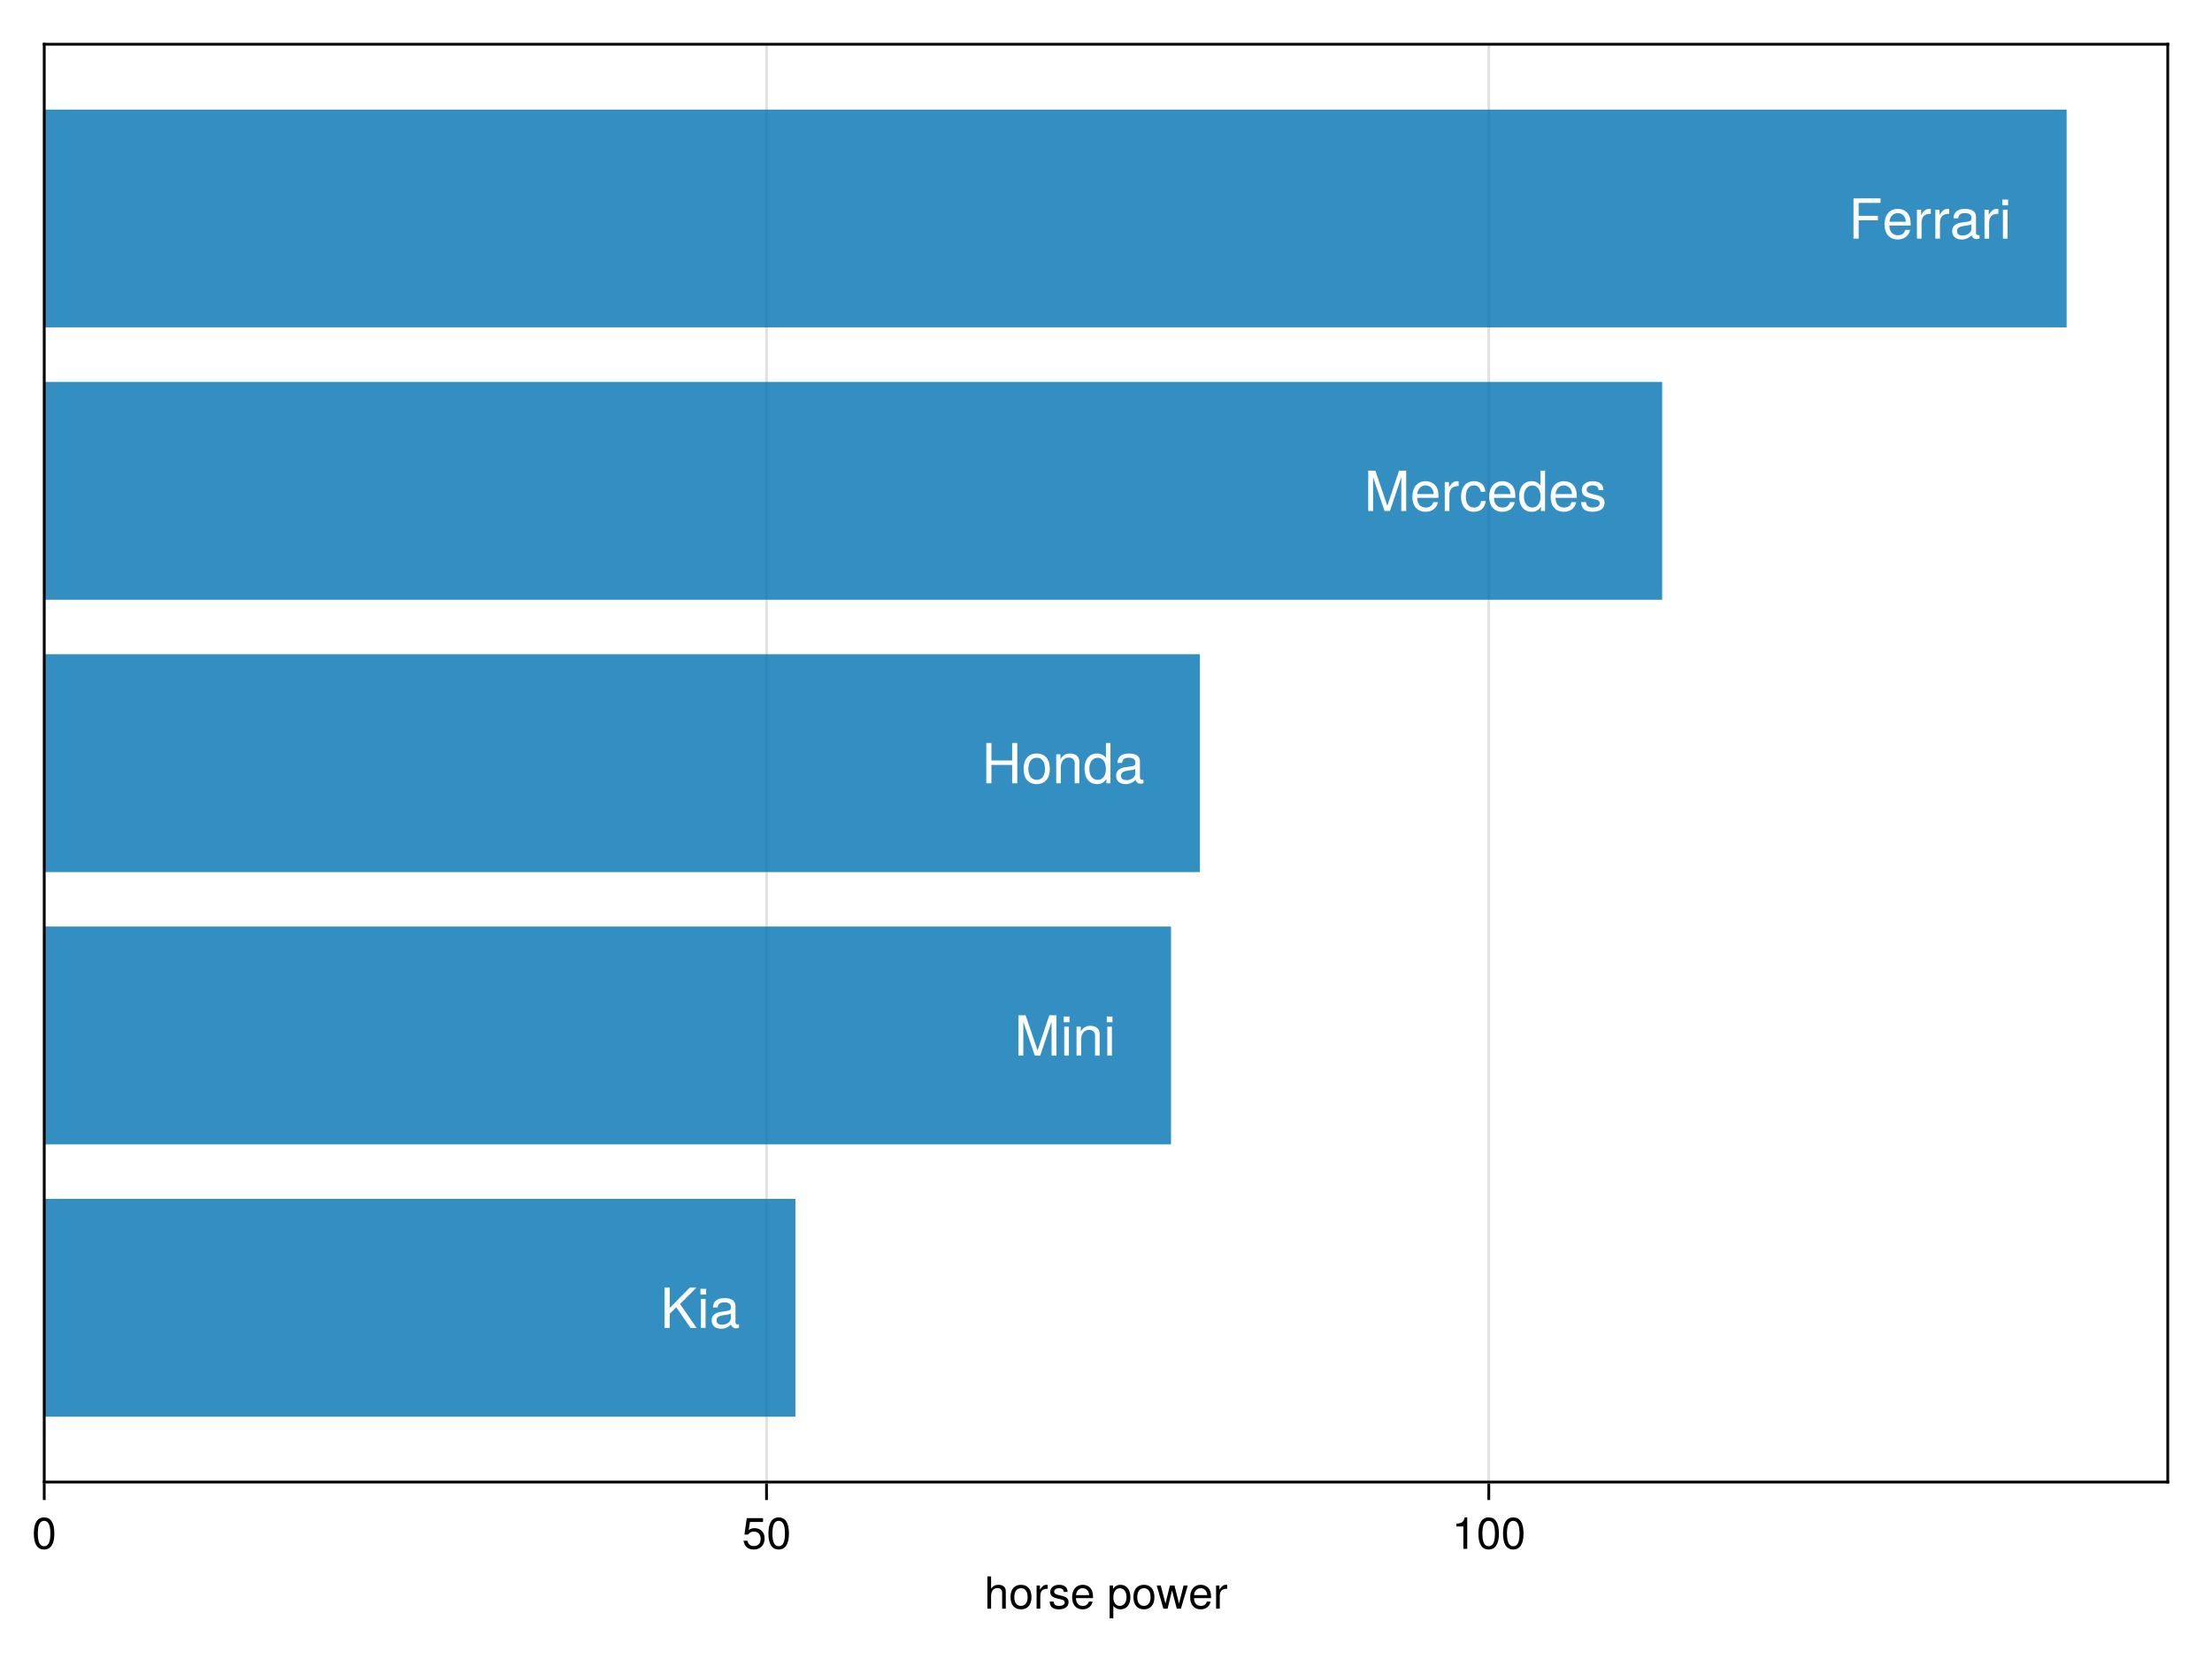 <?xml version="1.0" encoding="UTF-8"?>
<svg xmlns="http://www.w3.org/2000/svg" xmlns:xlink="http://www.w3.org/1999/xlink" width="600pt" height="450pt" viewBox="0 0 600 450" version="1.1">
<defs>
<g>
<symbol overflow="visible" id="glyph0-0-xl9a7y9Q">
<path style="stroke:none;" d="M 0.234 -8.75 C 0.234 -8.75 0.234 0 0.234 0 C 0.234 0 5.641 0 5.641 0 C 5.641 0 5.641 -8.75 5.641 -8.75 C 5.641 -8.75 0.234 -8.75 0.234 -8.75 Z M 0.859 -0.625 C 0.859 -0.625 0.859 -8.125 0.859 -8.125 C 0.859 -8.125 5.016 -8.125 5.016 -8.125 C 5.016 -8.125 5.016 -0.625 5.016 -0.625 C 5.016 -0.625 0.859 -0.625 0.859 -0.625 Z M 0.859 -0.625 "/>
</symbol>
<symbol overflow="visible" id="glyph0-1-xl9a7y9Q">
<path style="stroke:none;" d="M 5.828 0 C 5.828 0 4.844 0 4.844 0 C 4.844 0 4.844 -4.359 4.844 -4.359 C 4.844 -5.188 4.25 -5.594 3.547 -5.594 C 2.516 -5.594 1.844 -4.75 1.844 -3.469 C 1.844 -3.469 1.844 0 1.844 0 C 1.844 0 0.844 0 0.844 0 C 0.844 0 0.844 -8.75 0.844 -8.75 C 0.844 -8.75 1.844 -8.75 1.844 -8.75 C 1.844 -8.75 1.844 -5.422 1.844 -5.422 C 2.422 -6.188 2.969 -6.469 3.859 -6.469 C 5.078 -6.469 5.828 -5.812 5.828 -4.75 C 5.828 -4.75 5.828 0 5.828 0 Z M 5.828 0 "/>
</symbol>
<symbol overflow="visible" id="glyph0-2-xl9a7y9Q">
<path style="stroke:none;" d="M 6.125 -3.094 C 6.125 -1.031 5.047 0.188 3.281 0.188 C 1.484 0.188 0.438 -1.031 0.438 -3.141 C 0.438 -5.25 1.5 -6.469 3.266 -6.469 C 5.078 -6.469 6.125 -5.266 6.125 -3.094 Z M 5.078 -3.109 C 5.078 -4.672 4.406 -5.547 3.281 -5.547 C 2.156 -5.547 1.469 -4.656 1.469 -3.141 C 1.469 -1.625 2.156 -0.75 3.281 -0.75 C 4.375 -0.75 5.078 -1.625 5.078 -3.109 Z M 5.078 -3.109 "/>
</symbol>
<symbol overflow="visible" id="glyph0-3-xl9a7y9Q">
<path style="stroke:none;" d="M 5.516 -1.766 C 5.516 -0.547 4.5 0.188 2.922 0.188 C 1.266 0.188 0.453 -0.469 0.406 -1.922 C 0.406 -1.922 1.469 -1.922 1.469 -1.922 C 1.594 -0.953 2.094 -0.75 3 -0.75 C 3.875 -0.75 4.469 -1.094 4.469 -1.688 C 4.469 -2.141 4.188 -2.344 3.484 -2.516 C 3.484 -2.516 2.562 -2.734 2.562 -2.734 C 1.062 -3.094 0.562 -3.562 0.562 -4.547 C 0.562 -5.719 1.516 -6.469 2.969 -6.469 C 4.422 -6.469 5.25 -5.766 5.25 -4.531 C 5.25 -4.531 4.203 -4.531 4.203 -4.531 C 4.172 -5.203 3.75 -5.547 2.938 -5.547 C 2.125 -5.547 1.609 -5.172 1.609 -4.594 C 1.609 -4.156 1.953 -3.891 2.766 -3.703 C 2.766 -3.703 3.734 -3.469 3.734 -3.469 C 4.984 -3.172 5.516 -2.703 5.516 -1.766 Z M 5.516 -1.766 "/>
</symbol>
<symbol overflow="visible" id="glyph0-4-xl9a7y9Q">
<path style="stroke:none;" d="M 6.156 -2.859 C 6.156 -2.859 1.531 -2.859 1.531 -2.859 C 1.547 -1.422 2.328 -0.75 3.375 -0.75 C 4.172 -0.75 4.734 -1.078 5.016 -1.906 C 5.016 -1.906 6.031 -1.906 6.031 -1.906 C 5.766 -0.641 4.781 0.188 3.344 0.188 C 1.578 0.188 0.484 -1.047 0.484 -3.109 C 0.484 -5.172 1.609 -6.469 3.359 -6.469 C 4.531 -6.469 5.5 -5.844 5.906 -4.812 C 6.078 -4.344 6.156 -3.766 6.156 -2.859 Z M 5.094 -3.75 C 5.094 -4.734 4.328 -5.547 3.344 -5.547 C 2.344 -5.547 1.625 -4.781 1.547 -3.672 C 1.547 -3.672 5.078 -3.672 5.078 -3.672 C 5.094 -3.703 5.094 -3.75 5.094 -3.75 Z M 5.094 -3.75 "/>
</symbol>
<symbol overflow="visible" id="glyph0-5-xl9a7y9Q">
<path style="stroke:none;" d="M 3.859 -5.406 C 2.297 -5.391 1.844 -4.688 1.844 -3.266 C 1.844 -3.266 1.844 0 1.844 0 C 1.844 0 0.844 0 0.844 0 C 0.844 0 0.844 -6.281 0.844 -6.281 C 0.844 -6.281 1.75 -6.281 1.75 -6.281 C 1.75 -6.281 1.75 -5.141 1.75 -5.141 C 2.328 -6.078 2.812 -6.469 3.469 -6.469 C 3.594 -6.469 3.688 -6.453 3.859 -6.438 C 3.859 -6.438 3.859 -5.406 3.859 -5.406 Z M 3.859 -5.406 "/>
</symbol>
<symbol overflow="visible" id="glyph1-0-xl9a7y9Q">
<path style="stroke:none;" d="M 0.234 -8.75 C 0.234 -8.75 0.234 0 0.234 0 C 0.234 0 5.641 0 5.641 0 C 5.641 0 5.641 -8.75 5.641 -8.75 C 5.641 -8.75 0.234 -8.75 0.234 -8.75 Z M 0.859 -0.625 C 0.859 -0.625 0.859 -8.125 0.859 -8.125 C 0.859 -8.125 5.016 -8.125 5.016 -8.125 C 5.016 -8.125 5.016 -0.625 5.016 -0.625 C 5.016 -0.625 0.859 -0.625 0.859 -0.625 Z M 0.859 -0.625 "/>
</symbol>
<symbol overflow="visible" id="glyph1-1-xl9a7y9Q">
<path style="stroke:none;" d="M 3.859 -5.406 C 2.297 -5.391 1.844 -4.688 1.844 -3.266 C 1.844 -3.266 1.844 0 1.844 0 C 1.844 0 0.844 0 0.844 0 C 0.844 0 0.844 -6.281 0.844 -6.281 C 0.844 -6.281 1.75 -6.281 1.75 -6.281 C 1.75 -6.281 1.75 -5.141 1.75 -5.141 C 2.328 -6.078 2.812 -6.469 3.469 -6.469 C 3.594 -6.469 3.688 -6.453 3.859 -6.438 C 3.859 -6.438 3.859 -5.406 3.859 -5.406 Z M 3.859 -5.406 "/>
</symbol>
<symbol overflow="visible" id="glyph2-0-xl9a7y9Q">
<path style="stroke:none;" d="M 0.234 -8.75 C 0.234 -8.75 0.234 0 0.234 0 C 0.234 0 5.641 0 5.641 0 C 5.641 0 5.641 -8.75 5.641 -8.75 C 5.641 -8.75 0.234 -8.75 0.234 -8.75 Z M 0.859 -0.625 C 0.859 -0.625 0.859 -8.125 0.859 -8.125 C 0.859 -8.125 5.016 -8.125 5.016 -8.125 C 5.016 -8.125 5.016 -0.625 5.016 -0.625 C 5.016 -0.625 0.859 -0.625 0.859 -0.625 Z M 0.859 -0.625 "/>
</symbol>
<symbol overflow="visible" id="glyph2-1-xl9a7y9Q">
<path style="stroke:none;" d="M 6.281 -3.078 C 6.281 -1.078 5.203 0.188 3.594 0.188 C 2.766 0.188 2.188 -0.109 1.656 -0.75 C 1.656 -0.75 1.656 2.609 1.656 2.609 C 1.656 2.609 0.656 2.609 0.656 2.609 C 0.656 2.609 0.656 -6.281 0.656 -6.281 C 0.656 -6.281 1.578 -6.281 1.578 -6.281 C 1.578 -6.281 1.578 -5.344 1.578 -5.344 C 2.047 -6.078 2.719 -6.469 3.578 -6.469 C 5.25 -6.469 6.281 -5.203 6.281 -3.078 Z M 5.234 -3.109 C 5.234 -4.609 4.516 -5.531 3.406 -5.531 C 2.359 -5.531 1.656 -4.578 1.656 -3.094 C 1.656 -1.625 2.359 -0.75 3.406 -0.75 C 4.5 -0.75 5.234 -1.688 5.234 -3.109 Z M 5.234 -3.109 "/>
</symbol>
<symbol overflow="visible" id="glyph2-2-xl9a7y9Q">
<path style="stroke:none;" d="M 8.5 -6.281 C 8.5 -6.281 6.641 0 6.641 0 C 6.641 0 5.516 0 5.516 0 C 5.516 0 4.234 -4.938 4.234 -4.938 C 4.234 -4.938 3.031 0 3.031 0 C 3.031 0 1.891 0 1.891 0 C 1.891 0 0.078 -6.281 0.078 -6.281 C 0.078 -6.281 1.172 -6.281 1.172 -6.281 C 1.172 -6.281 2.453 -1.391 2.453 -1.391 C 2.453 -1.391 3.656 -6.281 3.656 -6.281 C 3.656 -6.281 4.891 -6.281 4.891 -6.281 C 4.891 -6.281 6.125 -1.391 6.125 -1.391 C 6.125 -1.391 7.375 -6.281 7.375 -6.281 C 7.375 -6.281 8.5 -6.281 8.5 -6.281 Z M 8.5 -6.281 "/>
</symbol>
<symbol overflow="visible" id="glyph3-0-xl9a7y9Q">
<path style="stroke:none;" d="M 0.234 -8.75 C 0.234 -8.75 0.234 0 0.234 0 C 0.234 0 5.641 0 5.641 0 C 5.641 0 5.641 -8.75 5.641 -8.75 C 5.641 -8.75 0.234 -8.75 0.234 -8.75 Z M 0.859 -0.625 C 0.859 -0.625 0.859 -8.125 0.859 -8.125 C 0.859 -8.125 5.016 -8.125 5.016 -8.125 C 5.016 -8.125 5.016 -0.625 5.016 -0.625 C 5.016 -0.625 0.859 -0.625 0.859 -0.625 Z M 0.859 -0.625 "/>
</symbol>
<symbol overflow="visible" id="glyph3-1-xl9a7y9Q">
<path style="stroke:none;" d="M 6.078 -4.094 C 6.078 -1.297 5.094 0.188 3.297 0.188 C 1.469 0.188 0.516 -1.297 0.516 -4.156 C 0.516 -7.016 1.469 -8.516 3.297 -8.516 C 5.141 -8.516 6.078 -7.047 6.078 -4.094 Z M 5 -4.188 C 5 -6.469 4.438 -7.578 3.297 -7.578 C 2.156 -7.578 1.594 -6.484 1.594 -4.156 C 1.594 -1.828 2.156 -0.703 3.281 -0.703 C 4.453 -0.703 5 -1.781 5 -4.188 Z M 5 -4.188 "/>
</symbol>
<symbol overflow="visible" id="glyph4-0-xl9a7y9Q">
<path style="stroke:none;" d="M 0.234 -8.75 C 0.234 -8.75 0.234 0 0.234 0 C 0.234 0 5.641 0 5.641 0 C 5.641 0 5.641 -8.75 5.641 -8.75 C 5.641 -8.75 0.234 -8.75 0.234 -8.75 Z M 0.859 -0.625 C 0.859 -0.625 0.859 -8.125 0.859 -8.125 C 0.859 -8.125 5.016 -8.125 5.016 -8.125 C 5.016 -8.125 5.016 -0.625 5.016 -0.625 C 5.016 -0.625 0.859 -0.625 0.859 -0.625 Z M 0.859 -0.625 "/>
</symbol>
<symbol overflow="visible" id="glyph4-1-xl9a7y9Q">
<path style="stroke:none;" d="M 6.156 -2.812 C 6.156 -1.016 4.953 0.188 3.234 0.188 C 1.734 0.188 0.766 -0.484 0.422 -2.188 C 0.422 -2.188 1.469 -2.188 1.469 -2.188 C 1.734 -1.219 2.297 -0.75 3.219 -0.75 C 4.375 -0.75 5.078 -1.453 5.078 -2.672 C 5.078 -3.938 4.359 -4.672 3.219 -4.672 C 2.562 -4.672 2.141 -4.469 1.656 -3.875 C 1.656 -3.875 0.688 -3.875 0.688 -3.875 C 0.688 -3.875 1.312 -8.328 1.312 -8.328 C 1.312 -8.328 5.719 -8.328 5.719 -8.328 C 5.719 -8.328 5.719 -7.281 5.719 -7.281 C 5.719 -7.281 2.172 -7.281 2.172 -7.281 C 2.172 -7.281 1.844 -5.094 1.844 -5.094 C 2.328 -5.453 2.812 -5.609 3.406 -5.609 C 5.047 -5.609 6.156 -4.5 6.156 -2.812 Z M 6.156 -2.812 "/>
</symbol>
<symbol overflow="visible" id="glyph4-2-xl9a7y9Q">
<path style="stroke:none;" d="M 6.078 -4.094 C 6.078 -1.297 5.094 0.188 3.297 0.188 C 1.469 0.188 0.516 -1.297 0.516 -4.156 C 0.516 -7.016 1.469 -8.516 3.297 -8.516 C 5.141 -8.516 6.078 -7.047 6.078 -4.094 Z M 5 -4.188 C 5 -6.469 4.438 -7.578 3.297 -7.578 C 2.156 -7.578 1.594 -6.484 1.594 -4.156 C 1.594 -1.828 2.156 -0.703 3.281 -0.703 C 4.453 -0.703 5 -1.781 5 -4.188 Z M 5 -4.188 "/>
</symbol>
<symbol overflow="visible" id="glyph4-3-xl9a7y9Q">
<path style="stroke:none;" d="M 4.156 0 C 4.156 0 3.109 0 3.109 0 C 3.109 0 3.109 -6.062 3.109 -6.062 C 3.109 -6.062 1.219 -6.062 1.219 -6.062 C 1.219 -6.062 1.219 -6.812 1.219 -6.812 C 2.859 -7.016 3.094 -7.203 3.469 -8.516 C 3.469 -8.516 4.156 -8.516 4.156 -8.516 C 4.156 -8.516 4.156 0 4.156 0 Z M 4.156 0 "/>
</symbol>
<symbol overflow="visible" id="glyph5-0-xl9a7y9Q">
<path style="stroke:none;" d="M 0.234 -8.75 C 0.234 -8.75 0.234 0 0.234 0 C 0.234 0 5.641 0 5.641 0 C 5.641 0 5.641 -8.75 5.641 -8.75 C 5.641 -8.75 0.234 -8.75 0.234 -8.75 Z M 0.859 -0.625 C 0.859 -0.625 0.859 -8.125 0.859 -8.125 C 0.859 -8.125 5.016 -8.125 5.016 -8.125 C 5.016 -8.125 5.016 -0.625 5.016 -0.625 C 5.016 -0.625 0.859 -0.625 0.859 -0.625 Z M 0.859 -0.625 "/>
</symbol>
<symbol overflow="visible" id="glyph5-1-xl9a7y9Q">
<path style="stroke:none;" d="M 6.078 -4.094 C 6.078 -1.297 5.094 0.188 3.297 0.188 C 1.469 0.188 0.516 -1.297 0.516 -4.156 C 0.516 -7.016 1.469 -8.516 3.297 -8.516 C 5.141 -8.516 6.078 -7.047 6.078 -4.094 Z M 5 -4.188 C 5 -6.469 4.438 -7.578 3.297 -7.578 C 2.156 -7.578 1.594 -6.484 1.594 -4.156 C 1.594 -1.828 2.156 -0.703 3.281 -0.703 C 4.453 -0.703 5 -1.781 5 -4.188 Z M 5 -4.188 "/>
</symbol>
<symbol overflow="visible" id="glyph6-0-xl9a7y9Q">
<path style="stroke:none;" d="M 0.297 -10.938 C 0.297 -10.938 0.297 0 0.297 0 C 0.297 0 7.047 0 7.047 0 C 7.047 0 7.047 -10.938 7.047 -10.938 C 7.047 -10.938 0.297 -10.938 0.297 -10.938 Z M 1.078 -0.781 C 1.078 -0.781 1.078 -10.156 1.078 -10.156 C 1.078 -10.156 6.266 -10.156 6.266 -10.156 C 6.266 -10.156 6.266 -0.781 6.266 -0.781 C 6.266 -0.781 1.078 -0.781 1.078 -0.781 Z M 1.078 -0.781 "/>
</symbol>
<symbol overflow="visible" id="glyph6-1-xl9a7y9Q">
<path style="stroke:none;" d="M 9.875 0 C 9.875 0 8.219 0 8.219 0 C 8.219 0 4.359 -5.609 4.359 -5.609 C 4.359 -5.609 2.578 -3.828 2.578 -3.828 C 2.578 -3.828 2.578 0 2.578 0 C 2.578 0 1.188 0 1.188 0 C 1.188 0 1.188 -10.938 1.188 -10.938 C 1.188 -10.938 2.578 -10.938 2.578 -10.938 C 2.578 -10.938 2.578 -5.406 2.578 -5.406 C 2.578 -5.406 8.031 -10.938 8.031 -10.938 C 8.031 -10.938 9.828 -10.938 9.828 -10.938 C 9.828 -10.938 5.375 -6.484 5.375 -6.484 C 5.375 -6.484 9.875 0 9.875 0 Z M 9.875 0 "/>
</symbol>
<symbol overflow="visible" id="glyph6-2-xl9a7y9Q">
<path style="stroke:none;" d="M 8.031 -0.031 C 7.625 0.078 7.422 0.109 7.172 0.109 C 6.562 0.109 6.016 -0.328 5.875 -0.938 C 5.188 -0.188 4.219 0.219 3.203 0.219 C 1.625 0.219 0.625 -0.609 0.625 -2.047 C 0.625 -3 1.094 -3.703 2.016 -4.078 C 2.484 -4.281 2.766 -4.328 4.531 -4.562 C 5.516 -4.688 5.828 -4.906 5.828 -5.438 C 5.828 -5.438 5.828 -5.766 5.828 -5.766 C 5.828 -6.516 5.203 -6.938 4.078 -6.938 C 2.906 -6.938 2.344 -6.5 2.234 -5.531 C 2.234 -5.531 0.969 -5.531 0.969 -5.531 C 1.047 -7.344 2.219 -8.078 4.125 -8.078 C 6.062 -8.078 7.078 -7.328 7.078 -5.938 C 7.078 -5.938 7.078 -1.562 7.078 -1.562 C 7.078 -1.172 7.312 -0.938 7.75 -0.938 C 7.828 -0.938 7.891 -0.938 8.031 -0.969 C 8.031 -0.969 8.031 -0.031 8.031 -0.031 Z M 5.828 -2.719 C 5.828 -2.719 5.828 -3.891 5.828 -3.891 C 5.422 -3.688 5.141 -3.625 3.828 -3.453 C 2.484 -3.25 1.938 -2.891 1.938 -2.062 C 1.938 -1.219 2.5 -0.875 3.484 -0.875 C 4.688 -0.875 5.828 -1.594 5.828 -2.719 Z M 5.828 -2.719 "/>
</symbol>
<symbol overflow="visible" id="glyph7-0-xl9a7y9Q">
<path style="stroke:none;" d="M 0.297 -10.938 C 0.297 -10.938 0.297 0 0.297 0 C 0.297 0 7.047 0 7.047 0 C 7.047 0 7.047 -10.938 7.047 -10.938 C 7.047 -10.938 0.297 -10.938 0.297 -10.938 Z M 1.078 -0.781 C 1.078 -0.781 1.078 -10.156 1.078 -10.156 C 1.078 -10.156 6.266 -10.156 6.266 -10.156 C 6.266 -10.156 6.266 -0.781 6.266 -0.781 C 6.266 -0.781 1.078 -0.781 1.078 -0.781 Z M 1.078 -0.781 "/>
</symbol>
<symbol overflow="visible" id="glyph7-1-xl9a7y9Q">
<path style="stroke:none;" d="M 2.297 0 C 2.297 0 1.047 0 1.047 0 C 1.047 0 1.047 -7.859 1.047 -7.859 C 1.047 -7.859 2.297 -7.859 2.297 -7.859 C 2.297 -7.859 2.297 0 2.297 0 Z M 2.453 -9.047 C 2.453 -9.047 0.906 -9.047 0.906 -9.047 C 0.906 -9.047 0.906 -10.609 0.906 -10.609 C 0.906 -10.609 2.453 -10.609 2.453 -10.609 C 2.453 -10.609 2.453 -9.047 2.453 -9.047 Z M 2.453 -9.047 "/>
</symbol>
<symbol overflow="visible" id="glyph8-0-xl9a7y9Q">
<path style="stroke:none;" d="M 0.297 -10.938 C 0.297 -10.938 0.297 0 0.297 0 C 0.297 0 7.047 0 7.047 0 C 7.047 0 7.047 -10.938 7.047 -10.938 C 7.047 -10.938 0.297 -10.938 0.297 -10.938 Z M 1.078 -0.781 C 1.078 -0.781 1.078 -10.156 1.078 -10.156 C 1.078 -10.156 6.266 -10.156 6.266 -10.156 C 6.266 -10.156 6.266 -0.781 6.266 -0.781 C 6.266 -0.781 1.078 -0.781 1.078 -0.781 Z M 1.078 -0.781 "/>
</symbol>
<symbol overflow="visible" id="glyph8-1-xl9a7y9Q">
<path style="stroke:none;" d="M 11.422 0 C 11.422 0 10.094 0 10.094 0 C 10.094 0 10.094 -9.172 10.094 -9.172 C 10.094 -9.172 7.016 0 7.016 0 C 7.016 0 5.547 0 5.547 0 C 5.547 0 2.438 -9.172 2.438 -9.172 C 2.438 -9.172 2.438 0 2.438 0 C 2.438 0 1.125 0 1.125 0 C 1.125 0 1.125 -10.938 1.125 -10.938 C 1.125 -10.938 3.062 -10.938 3.062 -10.938 C 3.062 -10.938 6.297 -1.406 6.297 -1.406 C 6.297 -1.406 9.484 -10.938 9.484 -10.938 C 9.484 -10.938 11.422 -10.938 11.422 -10.938 C 11.422 -10.938 11.422 0 11.422 0 Z M 11.422 0 "/>
</symbol>
<symbol overflow="visible" id="glyph8-2-xl9a7y9Q">
<path style="stroke:none;" d="M 7.312 0 C 7.312 0 6.062 0 6.062 0 C 6.062 0 6.062 -5.438 6.062 -5.438 C 6.062 -6.391 5.438 -6.984 4.438 -6.984 C 3.172 -6.984 2.297 -5.938 2.297 -4.328 C 2.297 -4.328 2.297 0 2.297 0 C 2.297 0 1.047 0 1.047 0 C 1.047 0 1.047 -7.859 1.047 -7.859 C 1.047 -7.859 2.203 -7.859 2.203 -7.859 C 2.203 -7.859 2.203 -6.547 2.203 -6.547 C 2.891 -7.641 3.641 -8.078 4.812 -8.078 C 6.328 -8.078 7.312 -7.25 7.312 -5.938 C 7.312 -5.938 7.312 0 7.312 0 Z M 7.312 0 "/>
</symbol>
<symbol overflow="visible" id="glyph8-3-xl9a7y9Q">
<path style="stroke:none;" d="M 2.297 0 C 2.297 0 1.047 0 1.047 0 C 1.047 0 1.047 -7.859 1.047 -7.859 C 1.047 -7.859 2.297 -7.859 2.297 -7.859 C 2.297 -7.859 2.297 0 2.297 0 Z M 2.453 -9.047 C 2.453 -9.047 0.906 -9.047 0.906 -9.047 C 0.906 -9.047 0.906 -10.609 0.906 -10.609 C 0.906 -10.609 2.453 -10.609 2.453 -10.609 C 2.453 -10.609 2.453 -9.047 2.453 -9.047 Z M 2.453 -9.047 "/>
</symbol>
<symbol overflow="visible" id="glyph8-4-xl9a7y9Q">
<path style="stroke:none;" d="M 9.656 0 C 9.656 0 8.266 0 8.266 0 C 8.266 0 8.266 -4.984 8.266 -4.984 C 8.266 -4.984 2.641 -4.984 2.641 -4.984 C 2.641 -4.984 2.641 0 2.641 0 C 2.641 0 1.25 0 1.25 0 C 1.25 0 1.25 -10.938 1.25 -10.938 C 1.25 -10.938 2.641 -10.938 2.641 -10.938 C 2.641 -10.938 2.641 -6.203 2.641 -6.203 C 2.641 -6.203 8.266 -6.203 8.266 -6.203 C 8.266 -6.203 8.266 -10.938 8.266 -10.938 C 8.266 -10.938 9.656 -10.938 9.656 -10.938 C 9.656 -10.938 9.656 0 9.656 0 Z M 9.656 0 "/>
</symbol>
<symbol overflow="visible" id="glyph8-5-xl9a7y9Q">
<path style="stroke:none;" d="M 7.656 -3.875 C 7.656 -1.297 6.297 0.219 4.094 0.219 C 1.859 0.219 0.547 -1.297 0.547 -3.938 C 0.547 -6.562 1.875 -8.078 4.078 -8.078 C 6.344 -8.078 7.656 -6.578 7.656 -3.875 Z M 6.344 -3.891 C 6.344 -5.828 5.5 -6.938 4.094 -6.938 C 2.703 -6.938 1.844 -5.812 1.844 -3.938 C 1.844 -2.031 2.703 -0.938 4.094 -0.938 C 5.469 -0.938 6.344 -2.047 6.344 -3.891 Z M 6.344 -3.891 "/>
</symbol>
<symbol overflow="visible" id="glyph8-6-xl9a7y9Q">
<path style="stroke:none;" d="M 7.422 0 C 7.422 0 6.312 0 6.312 0 C 6.312 0 6.312 -1.156 6.312 -1.156 C 5.641 -0.188 4.891 0.219 3.812 0.219 C 1.688 0.219 0.391 -1.344 0.391 -4 C 0.391 -6.516 1.719 -8.078 3.766 -8.078 C 4.812 -8.078 5.656 -7.672 6.188 -6.875 C 6.188 -6.875 6.188 -10.938 6.188 -10.938 C 6.188 -10.938 7.422 -10.938 7.422 -10.938 C 7.422 -10.938 7.422 0 7.422 0 Z M 6.188 -3.906 C 6.188 -5.719 5.328 -6.922 3.969 -6.922 C 2.609 -6.922 1.688 -5.766 1.688 -3.938 C 1.688 -2.094 2.609 -0.938 3.984 -0.938 C 5.312 -0.938 6.188 -2.078 6.188 -3.906 Z M 6.188 -3.906 "/>
</symbol>
<symbol overflow="visible" id="glyph9-0-xl9a7y9Q">
<path style="stroke:none;" d="M 0.297 -10.938 C 0.297 -10.938 0.297 0 0.297 0 C 0.297 0 7.047 0 7.047 0 C 7.047 0 7.047 -10.938 7.047 -10.938 C 7.047 -10.938 0.297 -10.938 0.297 -10.938 Z M 1.078 -0.781 C 1.078 -0.781 1.078 -10.156 1.078 -10.156 C 1.078 -10.156 6.266 -10.156 6.266 -10.156 C 6.266 -10.156 6.266 -0.781 6.266 -0.781 C 6.266 -0.781 1.078 -0.781 1.078 -0.781 Z M 1.078 -0.781 "/>
</symbol>
<symbol overflow="visible" id="glyph9-1-xl9a7y9Q">
<path style="stroke:none;" d="M 2.297 0 C 2.297 0 1.047 0 1.047 0 C 1.047 0 1.047 -7.859 1.047 -7.859 C 1.047 -7.859 2.297 -7.859 2.297 -7.859 C 2.297 -7.859 2.297 0 2.297 0 Z M 2.453 -9.047 C 2.453 -9.047 0.906 -9.047 0.906 -9.047 C 0.906 -9.047 0.906 -10.609 0.906 -10.609 C 0.906 -10.609 2.453 -10.609 2.453 -10.609 C 2.453 -10.609 2.453 -9.047 2.453 -9.047 Z M 2.453 -9.047 "/>
</symbol>
<symbol overflow="visible" id="glyph10-0-xl9a7y9Q">
<path style="stroke:none;" d="M 0.297 -10.938 C 0.297 -10.938 0.297 0 0.297 0 C 0.297 0 7.047 0 7.047 0 C 7.047 0 7.047 -10.938 7.047 -10.938 C 7.047 -10.938 0.297 -10.938 0.297 -10.938 Z M 1.078 -0.781 C 1.078 -0.781 1.078 -10.156 1.078 -10.156 C 1.078 -10.156 6.266 -10.156 6.266 -10.156 C 6.266 -10.156 6.266 -0.781 6.266 -0.781 C 6.266 -0.781 1.078 -0.781 1.078 -0.781 Z M 1.078 -0.781 "/>
</symbol>
<symbol overflow="visible" id="glyph10-1-xl9a7y9Q">
<path style="stroke:none;" d="M 8.031 -0.031 C 7.625 0.078 7.422 0.109 7.172 0.109 C 6.562 0.109 6.016 -0.328 5.875 -0.938 C 5.188 -0.188 4.219 0.219 3.203 0.219 C 1.625 0.219 0.625 -0.609 0.625 -2.047 C 0.625 -3 1.094 -3.703 2.016 -4.078 C 2.484 -4.281 2.766 -4.328 4.531 -4.562 C 5.516 -4.688 5.828 -4.906 5.828 -5.438 C 5.828 -5.438 5.828 -5.766 5.828 -5.766 C 5.828 -6.516 5.203 -6.938 4.078 -6.938 C 2.906 -6.938 2.344 -6.5 2.234 -5.531 C 2.234 -5.531 0.969 -5.531 0.969 -5.531 C 1.047 -7.344 2.219 -8.078 4.125 -8.078 C 6.062 -8.078 7.078 -7.328 7.078 -5.938 C 7.078 -5.938 7.078 -1.562 7.078 -1.562 C 7.078 -1.172 7.312 -0.938 7.75 -0.938 C 7.828 -0.938 7.891 -0.938 8.031 -0.969 C 8.031 -0.969 8.031 -0.031 8.031 -0.031 Z M 5.828 -2.719 C 5.828 -2.719 5.828 -3.891 5.828 -3.891 C 5.422 -3.688 5.141 -3.625 3.828 -3.453 C 2.484 -3.25 1.938 -2.891 1.938 -2.062 C 1.938 -1.219 2.5 -0.875 3.484 -0.875 C 4.688 -0.875 5.828 -1.594 5.828 -2.719 Z M 5.828 -2.719 "/>
</symbol>
<symbol overflow="visible" id="glyph11-0-xl9a7y9Q">
<path style="stroke:none;" d="M 0.297 -10.938 C 0.297 -10.938 0.297 0 0.297 0 C 0.297 0 7.047 0 7.047 0 C 7.047 0 7.047 -10.938 7.047 -10.938 C 7.047 -10.938 0.297 -10.938 0.297 -10.938 Z M 1.078 -0.781 C 1.078 -0.781 1.078 -10.156 1.078 -10.156 C 1.078 -10.156 6.266 -10.156 6.266 -10.156 C 6.266 -10.156 6.266 -0.781 6.266 -0.781 C 6.266 -0.781 1.078 -0.781 1.078 -0.781 Z M 1.078 -0.781 "/>
</symbol>
<symbol overflow="visible" id="glyph11-1-xl9a7y9Q">
<path style="stroke:none;" d="M 11.422 0 C 11.422 0 10.094 0 10.094 0 C 10.094 0 10.094 -9.172 10.094 -9.172 C 10.094 -9.172 7.016 0 7.016 0 C 7.016 0 5.547 0 5.547 0 C 5.547 0 2.438 -9.172 2.438 -9.172 C 2.438 -9.172 2.438 0 2.438 0 C 2.438 0 1.125 0 1.125 0 C 1.125 0 1.125 -10.938 1.125 -10.938 C 1.125 -10.938 3.062 -10.938 3.062 -10.938 C 3.062 -10.938 6.297 -1.406 6.297 -1.406 C 6.297 -1.406 9.484 -10.938 9.484 -10.938 C 9.484 -10.938 11.422 -10.938 11.422 -10.938 C 11.422 -10.938 11.422 0 11.422 0 Z M 11.422 0 "/>
</symbol>
<symbol overflow="visible" id="glyph12-0-xl9a7y9Q">
<path style="stroke:none;" d="M 0.297 -10.938 C 0.297 -10.938 0.297 0 0.297 0 C 0.297 0 7.047 0 7.047 0 C 7.047 0 7.047 -10.938 7.047 -10.938 C 7.047 -10.938 0.297 -10.938 0.297 -10.938 Z M 1.078 -0.781 C 1.078 -0.781 1.078 -10.156 1.078 -10.156 C 1.078 -10.156 6.266 -10.156 6.266 -10.156 C 6.266 -10.156 6.266 -0.781 6.266 -0.781 C 6.266 -0.781 1.078 -0.781 1.078 -0.781 Z M 1.078 -0.781 "/>
</symbol>
<symbol overflow="visible" id="glyph12-1-xl9a7y9Q">
<path style="stroke:none;" d="M 7.688 -3.562 C 7.688 -3.562 1.906 -3.562 1.906 -3.562 C 1.938 -1.766 2.906 -0.938 4.219 -0.938 C 5.219 -0.938 5.922 -1.344 6.266 -2.391 C 6.266 -2.391 7.531 -2.391 7.531 -2.391 C 7.219 -0.797 5.969 0.219 4.172 0.219 C 1.969 0.219 0.594 -1.312 0.594 -3.891 C 0.594 -6.469 2.016 -8.078 4.203 -8.078 C 5.672 -8.078 6.875 -7.312 7.375 -6.016 C 7.609 -5.438 7.688 -4.703 7.688 -3.562 Z M 6.359 -4.688 C 6.359 -5.906 5.422 -6.938 4.188 -6.938 C 2.922 -6.938 2.047 -5.984 1.938 -4.594 C 1.938 -4.594 6.344 -4.594 6.344 -4.594 C 6.359 -4.625 6.359 -4.688 6.359 -4.688 Z M 6.359 -4.688 "/>
</symbol>
<symbol overflow="visible" id="glyph12-2-xl9a7y9Q">
<path style="stroke:none;" d="M 4.812 -6.766 C 2.875 -6.734 2.297 -5.844 2.297 -4.078 C 2.297 -4.078 2.297 0 2.297 0 C 2.297 0 1.047 0 1.047 0 C 1.047 0 1.047 -7.859 1.047 -7.859 C 1.047 -7.859 2.188 -7.859 2.188 -7.859 C 2.188 -7.859 2.188 -6.438 2.188 -6.438 C 2.906 -7.609 3.531 -8.078 4.328 -8.078 C 4.5 -8.078 4.609 -8.062 4.812 -8.047 C 4.812 -8.047 4.812 -6.766 4.812 -6.766 Z M 4.812 -6.766 "/>
</symbol>
<symbol overflow="visible" id="glyph12-3-xl9a7y9Q">
<path style="stroke:none;" d="M 7.156 -2.703 C 7 -0.906 5.812 0.219 3.938 0.219 C 1.812 0.219 0.469 -1.312 0.469 -3.859 C 0.469 -6.469 1.844 -8.078 3.953 -8.078 C 5.719 -8.078 6.922 -7.141 7.062 -5.219 C 7.062 -5.219 5.812 -5.219 5.812 -5.219 C 5.656 -6.312 5 -6.938 3.938 -6.938 C 2.578 -6.938 1.766 -5.812 1.766 -3.859 C 1.766 -2 2.594 -0.938 3.969 -0.938 C 5.047 -0.938 5.688 -1.438 5.891 -2.703 C 5.891 -2.703 7.156 -2.703 7.156 -2.703 Z M 7.156 -2.703 "/>
</symbol>
<symbol overflow="visible" id="glyph12-4-xl9a7y9Q">
<path style="stroke:none;" d="M 7.422 0 C 7.422 0 6.312 0 6.312 0 C 6.312 0 6.312 -1.156 6.312 -1.156 C 5.641 -0.188 4.891 0.219 3.812 0.219 C 1.688 0.219 0.391 -1.344 0.391 -4 C 0.391 -6.516 1.719 -8.078 3.766 -8.078 C 4.812 -8.078 5.656 -7.672 6.188 -6.875 C 6.188 -6.875 6.188 -10.938 6.188 -10.938 C 6.188 -10.938 7.422 -10.938 7.422 -10.938 C 7.422 -10.938 7.422 0 7.422 0 Z M 6.188 -3.906 C 6.188 -5.719 5.328 -6.922 3.969 -6.922 C 2.609 -6.922 1.688 -5.766 1.688 -3.938 C 1.688 -2.094 2.609 -0.938 3.984 -0.938 C 5.312 -0.938 6.188 -2.078 6.188 -3.906 Z M 6.188 -3.906 "/>
</symbol>
<symbol overflow="visible" id="glyph12-5-xl9a7y9Q">
<path style="stroke:none;" d="M 6.891 -2.203 C 6.891 -0.688 5.625 0.219 3.641 0.219 C 1.594 0.219 0.562 -0.578 0.516 -2.406 C 0.516 -2.406 1.828 -2.406 1.828 -2.406 C 2 -1.203 2.625 -0.938 3.75 -0.938 C 4.844 -0.938 5.578 -1.359 5.578 -2.094 C 5.578 -2.672 5.234 -2.922 4.359 -3.141 C 4.359 -3.141 3.188 -3.422 3.188 -3.422 C 1.328 -3.875 0.703 -4.453 0.703 -5.688 C 0.703 -7.141 1.891 -8.078 3.719 -8.078 C 5.531 -8.078 6.562 -7.219 6.562 -5.672 C 6.562 -5.672 5.25 -5.672 5.25 -5.672 C 5.219 -6.5 4.688 -6.938 3.672 -6.938 C 2.656 -6.938 2.016 -6.469 2.016 -5.75 C 2.016 -5.188 2.438 -4.859 3.469 -4.625 C 3.469 -4.625 4.672 -4.328 4.672 -4.328 C 6.219 -3.953 6.891 -3.375 6.891 -2.203 Z M 6.891 -2.203 "/>
</symbol>
<symbol overflow="visible" id="glyph13-0-xl9a7y9Q">
<path style="stroke:none;" d="M 0.297 -10.938 C 0.297 -10.938 0.297 0 0.297 0 C 0.297 0 7.047 0 7.047 0 C 7.047 0 7.047 -10.938 7.047 -10.938 C 7.047 -10.938 0.297 -10.938 0.297 -10.938 Z M 1.078 -0.781 C 1.078 -0.781 1.078 -10.156 1.078 -10.156 C 1.078 -10.156 6.266 -10.156 6.266 -10.156 C 6.266 -10.156 6.266 -0.781 6.266 -0.781 C 6.266 -0.781 1.078 -0.781 1.078 -0.781 Z M 1.078 -0.781 "/>
</symbol>
<symbol overflow="visible" id="glyph13-1-xl9a7y9Q">
<path style="stroke:none;" d="M 8.688 -9.703 C 8.688 -9.703 2.75 -9.703 2.75 -9.703 C 2.75 -9.703 2.75 -6.203 2.75 -6.203 C 2.75 -6.203 7.969 -6.203 7.969 -6.203 C 7.969 -6.203 7.969 -4.984 7.969 -4.984 C 7.969 -4.984 2.75 -4.984 2.75 -4.984 C 2.75 -4.984 2.75 0 2.75 0 C 2.75 0 1.344 0 1.344 0 C 1.344 0 1.344 -10.938 1.344 -10.938 C 1.344 -10.938 8.688 -10.938 8.688 -10.938 C 8.688 -10.938 8.688 -9.703 8.688 -9.703 Z M 8.688 -9.703 "/>
</symbol>
<symbol overflow="visible" id="glyph13-2-xl9a7y9Q">
<path style="stroke:none;" d="M 7.688 -3.562 C 7.688 -3.562 1.906 -3.562 1.906 -3.562 C 1.938 -1.766 2.906 -0.938 4.219 -0.938 C 5.219 -0.938 5.922 -1.344 6.266 -2.391 C 6.266 -2.391 7.531 -2.391 7.531 -2.391 C 7.219 -0.797 5.969 0.219 4.172 0.219 C 1.969 0.219 0.594 -1.312 0.594 -3.891 C 0.594 -6.469 2.016 -8.078 4.203 -8.078 C 5.672 -8.078 6.875 -7.312 7.375 -6.016 C 7.609 -5.438 7.688 -4.703 7.688 -3.562 Z M 6.359 -4.688 C 6.359 -5.906 5.422 -6.938 4.188 -6.938 C 2.922 -6.938 2.047 -5.984 1.938 -4.594 C 1.938 -4.594 6.344 -4.594 6.344 -4.594 C 6.359 -4.625 6.359 -4.688 6.359 -4.688 Z M 6.359 -4.688 "/>
</symbol>
<symbol overflow="visible" id="glyph13-3-xl9a7y9Q">
<path style="stroke:none;" d="M 4.812 -6.766 C 2.875 -6.734 2.297 -5.844 2.297 -4.078 C 2.297 -4.078 2.297 0 2.297 0 C 2.297 0 1.047 0 1.047 0 C 1.047 0 1.047 -7.859 1.047 -7.859 C 1.047 -7.859 2.188 -7.859 2.188 -7.859 C 2.188 -7.859 2.188 -6.438 2.188 -6.438 C 2.906 -7.609 3.531 -8.078 4.328 -8.078 C 4.5 -8.078 4.609 -8.062 4.812 -8.047 C 4.812 -8.047 4.812 -6.766 4.812 -6.766 Z M 4.812 -6.766 "/>
</symbol>
<symbol overflow="visible" id="glyph13-4-xl9a7y9Q">
<path style="stroke:none;" d="M 8.031 -0.031 C 7.625 0.078 7.422 0.109 7.172 0.109 C 6.562 0.109 6.016 -0.328 5.875 -0.938 C 5.188 -0.188 4.219 0.219 3.203 0.219 C 1.625 0.219 0.625 -0.609 0.625 -2.047 C 0.625 -3 1.094 -3.703 2.016 -4.078 C 2.484 -4.281 2.766 -4.328 4.531 -4.562 C 5.516 -4.688 5.828 -4.906 5.828 -5.438 C 5.828 -5.438 5.828 -5.766 5.828 -5.766 C 5.828 -6.516 5.203 -6.938 4.078 -6.938 C 2.906 -6.938 2.344 -6.5 2.234 -5.531 C 2.234 -5.531 0.969 -5.531 0.969 -5.531 C 1.047 -7.344 2.219 -8.078 4.125 -8.078 C 6.062 -8.078 7.078 -7.328 7.078 -5.938 C 7.078 -5.938 7.078 -1.562 7.078 -1.562 C 7.078 -1.172 7.312 -0.938 7.75 -0.938 C 7.828 -0.938 7.891 -0.938 8.031 -0.969 C 8.031 -0.969 8.031 -0.031 8.031 -0.031 Z M 5.828 -2.719 C 5.828 -2.719 5.828 -3.891 5.828 -3.891 C 5.422 -3.688 5.141 -3.625 3.828 -3.453 C 2.484 -3.25 1.938 -2.891 1.938 -2.062 C 1.938 -1.219 2.5 -0.875 3.484 -0.875 C 4.688 -0.875 5.828 -1.594 5.828 -2.719 Z M 5.828 -2.719 "/>
</symbol>
<symbol overflow="visible" id="glyph14-0-xl9a7y9Q">
<path style="stroke:none;" d="M 0.297 -10.938 C 0.297 -10.938 0.297 0 0.297 0 C 0.297 0 7.047 0 7.047 0 C 7.047 0 7.047 -10.938 7.047 -10.938 C 7.047 -10.938 0.297 -10.938 0.297 -10.938 Z M 1.078 -0.781 C 1.078 -0.781 1.078 -10.156 1.078 -10.156 C 1.078 -10.156 6.266 -10.156 6.266 -10.156 C 6.266 -10.156 6.266 -0.781 6.266 -0.781 C 6.266 -0.781 1.078 -0.781 1.078 -0.781 Z M 1.078 -0.781 "/>
</symbol>
<symbol overflow="visible" id="glyph14-1-xl9a7y9Q">
<path style="stroke:none;" d="M 2.297 0 C 2.297 0 1.047 0 1.047 0 C 1.047 0 1.047 -7.859 1.047 -7.859 C 1.047 -7.859 2.297 -7.859 2.297 -7.859 C 2.297 -7.859 2.297 0 2.297 0 Z M 2.453 -9.047 C 2.453 -9.047 0.906 -9.047 0.906 -9.047 C 0.906 -9.047 0.906 -10.609 0.906 -10.609 C 0.906 -10.609 2.453 -10.609 2.453 -10.609 C 2.453 -10.609 2.453 -9.047 2.453 -9.047 Z M 2.453 -9.047 "/>
</symbol>
</g>
</defs>
<g id="surface1-xl9a7y9Q">
<rect x="0" y="0" width="600" height="450" style="fill:rgb(100%,100%,100%);fill-opacity:1;stroke:none;"/>
<path style=" stroke:none;fill-rule:nonzero;fill:rgb(100%,100%,100%);fill-opacity:1;" d="M 12 402 L 588 402 L 588 12 L 12 12 Z M 12 402 "/>
<path style="fill:none;stroke-width:1;stroke-linecap:butt;stroke-linejoin:miter;stroke:rgb(0%,0%,0%);stroke-opacity:0.12;stroke-miterlimit:2;" d="M 16 536 L 16 16 " transform="matrix(0.75,0,0,0.75,0,0)"/>
<path style="fill:none;stroke-width:1;stroke-linecap:butt;stroke-linejoin:miter;stroke:rgb(0%,0%,0%);stroke-opacity:0.12;stroke-miterlimit:2;" d="M 277.224 536 L 277.224 16 " transform="matrix(0.75,0,0,0.75,0,0)"/>
<path style="fill:none;stroke-width:1;stroke-linecap:butt;stroke-linejoin:miter;stroke:rgb(0%,0%,0%);stroke-opacity:0.12;stroke-miterlimit:2;" d="M 538.448 536 L 538.448 16 " transform="matrix(0.75,0,0,0.75,0,0)"/>
<g style="fill:rgb(0%,0%,0%);fill-opacity:1;">
  <use xlink:href="#glyph0-1-xl9a7y9Q" x="266.988" y="436.344"/>
</g>
<g style="fill:rgb(0%,0%,0%);fill-opacity:1;">
  <use xlink:href="#glyph0-2-xl9a7y9Q" x="273.66" y="436.344"/>
</g>
<g style="fill:rgb(0%,0%,0%);fill-opacity:1;">
  <use xlink:href="#glyph1-1-xl9a7y9Q" x="280.332" y="436.344"/>
</g>
<g style="fill:rgb(0%,0%,0%);fill-opacity:1;">
  <use xlink:href="#glyph0-3-xl9a7y9Q" x="284.328" y="436.344"/>
</g>
<g style="fill:rgb(0%,0%,0%);fill-opacity:1;">
  <use xlink:href="#glyph0-4-xl9a7y9Q" x="290.328" y="436.344"/>
</g>
<g style="fill:rgb(0%,0%,0%);fill-opacity:1;">
  <use xlink:href="#glyph2-1-xl9a7y9Q" x="300.336" y="436.344"/>
</g>
<g style="fill:rgb(0%,0%,0%);fill-opacity:1;">
  <use xlink:href="#glyph0-2-xl9a7y9Q" x="307.008" y="436.344"/>
</g>
<g style="fill:rgb(0%,0%,0%);fill-opacity:1;">
  <use xlink:href="#glyph2-2-xl9a7y9Q" x="313.68" y="436.344"/>
</g>
<g style="fill:rgb(0%,0%,0%);fill-opacity:1;">
  <use xlink:href="#glyph0-4-xl9a7y9Q" x="322.344" y="436.344"/>
</g>
<g style="fill:rgb(0%,0%,0%);fill-opacity:1;">
  <use xlink:href="#glyph0-5-xl9a7y9Q" x="329.016" y="436.344"/>
</g>
<g style="fill:rgb(0%,0%,0%);fill-opacity:1;">
  <use xlink:href="#glyph3-1-xl9a7y9Q" x="8.664" y="420.114"/>
</g>
<g style="fill:rgb(0%,0%,0%);fill-opacity:1;">
  <use xlink:href="#glyph4-1-xl9a7y9Q" x="201.246" y="420.114"/>
</g>
<g style="fill:rgb(0%,0%,0%);fill-opacity:1;">
  <use xlink:href="#glyph4-2-xl9a7y9Q" x="207.918" y="420.114"/>
</g>
<g style="fill:rgb(0%,0%,0%);fill-opacity:1;">
  <use xlink:href="#glyph4-3-xl9a7y9Q" x="393.829" y="420.114"/>
</g>
<g style="fill:rgb(0%,0%,0%);fill-opacity:1;">
  <use xlink:href="#glyph4-2-xl9a7y9Q" x="400.501" y="420.114"/>
</g>
<g style="fill:rgb(0%,0%,0%);fill-opacity:1;">
  <use xlink:href="#glyph5-1-xl9a7y9Q" x="407.173" y="420.114"/>
</g>
<path style=" stroke:none;fill-rule:nonzero;fill:rgb(0%,44.706%,69.804%);fill-opacity:0.8;" d="M 12 384.273 L 215.754 384.273 L 215.754 325.184 L 12 325.184 Z M 12 384.273 "/>
<path style=" stroke:none;fill-rule:nonzero;fill:rgb(0%,44.706%,69.804%);fill-opacity:0.8;" d="M 12 310.41 L 317.633 310.41 L 317.633 251.32 L 12 251.32 Z M 12 310.41 "/>
<path style=" stroke:none;fill-rule:nonzero;fill:rgb(0%,44.706%,69.804%);fill-opacity:0.8;" d="M 12 236.547 L 325.469 236.547 L 325.469 177.457 L 12 177.457 Z M 12 236.547 "/>
<path style=" stroke:none;fill-rule:nonzero;fill:rgb(0%,44.706%,69.804%);fill-opacity:0.8;" d="M 12 162.684 L 450.855 162.684 L 450.855 103.594 L 12 103.594 Z M 12 162.684 "/>
<path style=" stroke:none;fill-rule:nonzero;fill:rgb(0%,44.706%,69.804%);fill-opacity:0.8;" d="M 12 88.816 L 560.57 88.816 L 560.57 29.727 L 12 29.727 Z M 12 88.816 "/>
<g style="fill:rgb(100%,100%,100%);fill-opacity:1;">
  <use xlink:href="#glyph6-1-xl9a7y9Q" x="179.08" y="360.195"/>
</g>
<g style="fill:rgb(100%,100%,100%);fill-opacity:1;">
  <use xlink:href="#glyph7-1-xl9a7y9Q" x="189.085" y="360.195"/>
</g>
<g style="fill:rgb(100%,100%,100%);fill-opacity:1;">
  <use xlink:href="#glyph6-2-xl9a7y9Q" x="192.415" y="360.195"/>
</g>
<g style="fill:rgb(100%,100%,100%);fill-opacity:1;">
  <use xlink:href="#glyph8-1-xl9a7y9Q" x="275.138" y="286.331"/>
</g>
<g style="fill:rgb(100%,100%,100%);fill-opacity:1;">
  <use xlink:href="#glyph9-1-xl9a7y9Q" x="287.633" y="286.331"/>
</g>
<g style="fill:rgb(100%,100%,100%);fill-opacity:1;">
  <use xlink:href="#glyph8-2-xl9a7y9Q" x="290.963" y="286.331"/>
</g>
<g style="fill:rgb(100%,100%,100%);fill-opacity:1;">
  <use xlink:href="#glyph8-3-xl9a7y9Q" x="299.303" y="286.331"/>
</g>
<g style="fill:rgb(100%,100%,100%);fill-opacity:1;">
  <use xlink:href="#glyph8-4-xl9a7y9Q" x="266.279" y="212.468"/>
</g>
<g style="fill:rgb(100%,100%,100%);fill-opacity:1;">
  <use xlink:href="#glyph8-5-xl9a7y9Q" x="277.109" y="212.468"/>
</g>
<g style="fill:rgb(100%,100%,100%);fill-opacity:1;">
  <use xlink:href="#glyph8-2-xl9a7y9Q" x="285.449" y="212.468"/>
</g>
<g style="fill:rgb(100%,100%,100%);fill-opacity:1;">
  <use xlink:href="#glyph8-6-xl9a7y9Q" x="293.789" y="212.468"/>
</g>
<g style="fill:rgb(100%,100%,100%);fill-opacity:1;">
  <use xlink:href="#glyph10-1-xl9a7y9Q" x="302.129" y="212.468"/>
</g>
<g style="fill:rgb(100%,100%,100%);fill-opacity:1;">
  <use xlink:href="#glyph11-1-xl9a7y9Q" x="370.007" y="138.604"/>
</g>
<g style="fill:rgb(100%,100%,100%);fill-opacity:1;">
  <use xlink:href="#glyph12-1-xl9a7y9Q" x="382.502" y="138.604"/>
</g>
<g style="fill:rgb(100%,100%,100%);fill-opacity:1;">
  <use xlink:href="#glyph12-2-xl9a7y9Q" x="390.842" y="138.604"/>
</g>
<g style="fill:rgb(100%,100%,100%);fill-opacity:1;">
  <use xlink:href="#glyph12-3-xl9a7y9Q" x="395.837" y="138.604"/>
</g>
<g style="fill:rgb(100%,100%,100%);fill-opacity:1;">
  <use xlink:href="#glyph12-1-xl9a7y9Q" x="403.337" y="138.604"/>
</g>
<g style="fill:rgb(100%,100%,100%);fill-opacity:1;">
  <use xlink:href="#glyph12-4-xl9a7y9Q" x="411.677" y="138.604"/>
</g>
<g style="fill:rgb(100%,100%,100%);fill-opacity:1;">
  <use xlink:href="#glyph12-1-xl9a7y9Q" x="420.017" y="138.604"/>
</g>
<g style="fill:rgb(100%,100%,100%);fill-opacity:1;">
  <use xlink:href="#glyph12-5-xl9a7y9Q" x="428.357" y="138.604"/>
</g>
<g style="fill:rgb(100%,100%,100%);fill-opacity:1;">
  <use xlink:href="#glyph13-1-xl9a7y9Q" x="501.411" y="64.74"/>
</g>
<g style="fill:rgb(100%,100%,100%);fill-opacity:1;">
  <use xlink:href="#glyph13-2-xl9a7y9Q" x="510.576" y="64.74"/>
</g>
<g style="fill:rgb(100%,100%,100%);fill-opacity:1;">
  <use xlink:href="#glyph13-3-xl9a7y9Q" x="518.916" y="64.74"/>
</g>
<g style="fill:rgb(100%,100%,100%);fill-opacity:1;">
  <use xlink:href="#glyph13-3-xl9a7y9Q" x="523.911" y="64.74"/>
</g>
<g style="fill:rgb(100%,100%,100%);fill-opacity:1;">
  <use xlink:href="#glyph13-4-xl9a7y9Q" x="528.906" y="64.74"/>
</g>
<g style="fill:rgb(100%,100%,100%);fill-opacity:1;">
  <use xlink:href="#glyph13-3-xl9a7y9Q" x="537.246" y="64.74"/>
</g>
<g style="fill:rgb(100%,100%,100%);fill-opacity:1;">
  <use xlink:href="#glyph14-1-xl9a7y9Q" x="542.241" y="64.74"/>
</g>
<path style="fill:none;stroke-width:1;stroke-linecap:butt;stroke-linejoin:miter;stroke:rgb(0%,0%,0%);stroke-opacity:1;stroke-miterlimit:2;" d="M 16 536.5 L 16 542.5 " transform="matrix(0.75,0,0,0.75,0,0)"/>
<path style="fill:none;stroke-width:1;stroke-linecap:butt;stroke-linejoin:miter;stroke:rgb(0%,0%,0%);stroke-opacity:1;stroke-miterlimit:2;" d="M 277.224 536.5 L 277.224 542.5 " transform="matrix(0.75,0,0,0.75,0,0)"/>
<path style="fill:none;stroke-width:1;stroke-linecap:butt;stroke-linejoin:miter;stroke:rgb(0%,0%,0%);stroke-opacity:1;stroke-miterlimit:2;" d="M 538.448 536.5 L 538.448 542.5 " transform="matrix(0.75,0,0,0.75,0,0)"/>
<path style="fill:none;stroke-width:1;stroke-linecap:butt;stroke-linejoin:miter;stroke:rgb(0%,0%,0%);stroke-opacity:1;stroke-miterlimit:2;" d="M 15.5 536 L 784.5 536 " transform="matrix(0.75,0,0,0.75,0,0)"/>
<path style="fill:none;stroke-width:1;stroke-linecap:butt;stroke-linejoin:miter;stroke:rgb(0%,0%,0%);stroke-opacity:1;stroke-miterlimit:2;" d="M 16 536.5 L 16 15.5 " transform="matrix(0.75,0,0,0.75,0,0)"/>
<path style="fill:none;stroke-width:1;stroke-linecap:butt;stroke-linejoin:miter;stroke:rgb(0%,0%,0%);stroke-opacity:1;stroke-miterlimit:2;" d="M 15.5 16 L 784.5 16 " transform="matrix(0.75,0,0,0.75,0,0)"/>
<path style="fill:none;stroke-width:1;stroke-linecap:butt;stroke-linejoin:miter;stroke:rgb(0%,0%,0%);stroke-opacity:1;stroke-miterlimit:2;" d="M 784 536.5 L 784 15.5 " transform="matrix(0.75,0,0,0.75,0,0)"/>
</g>
</svg>
